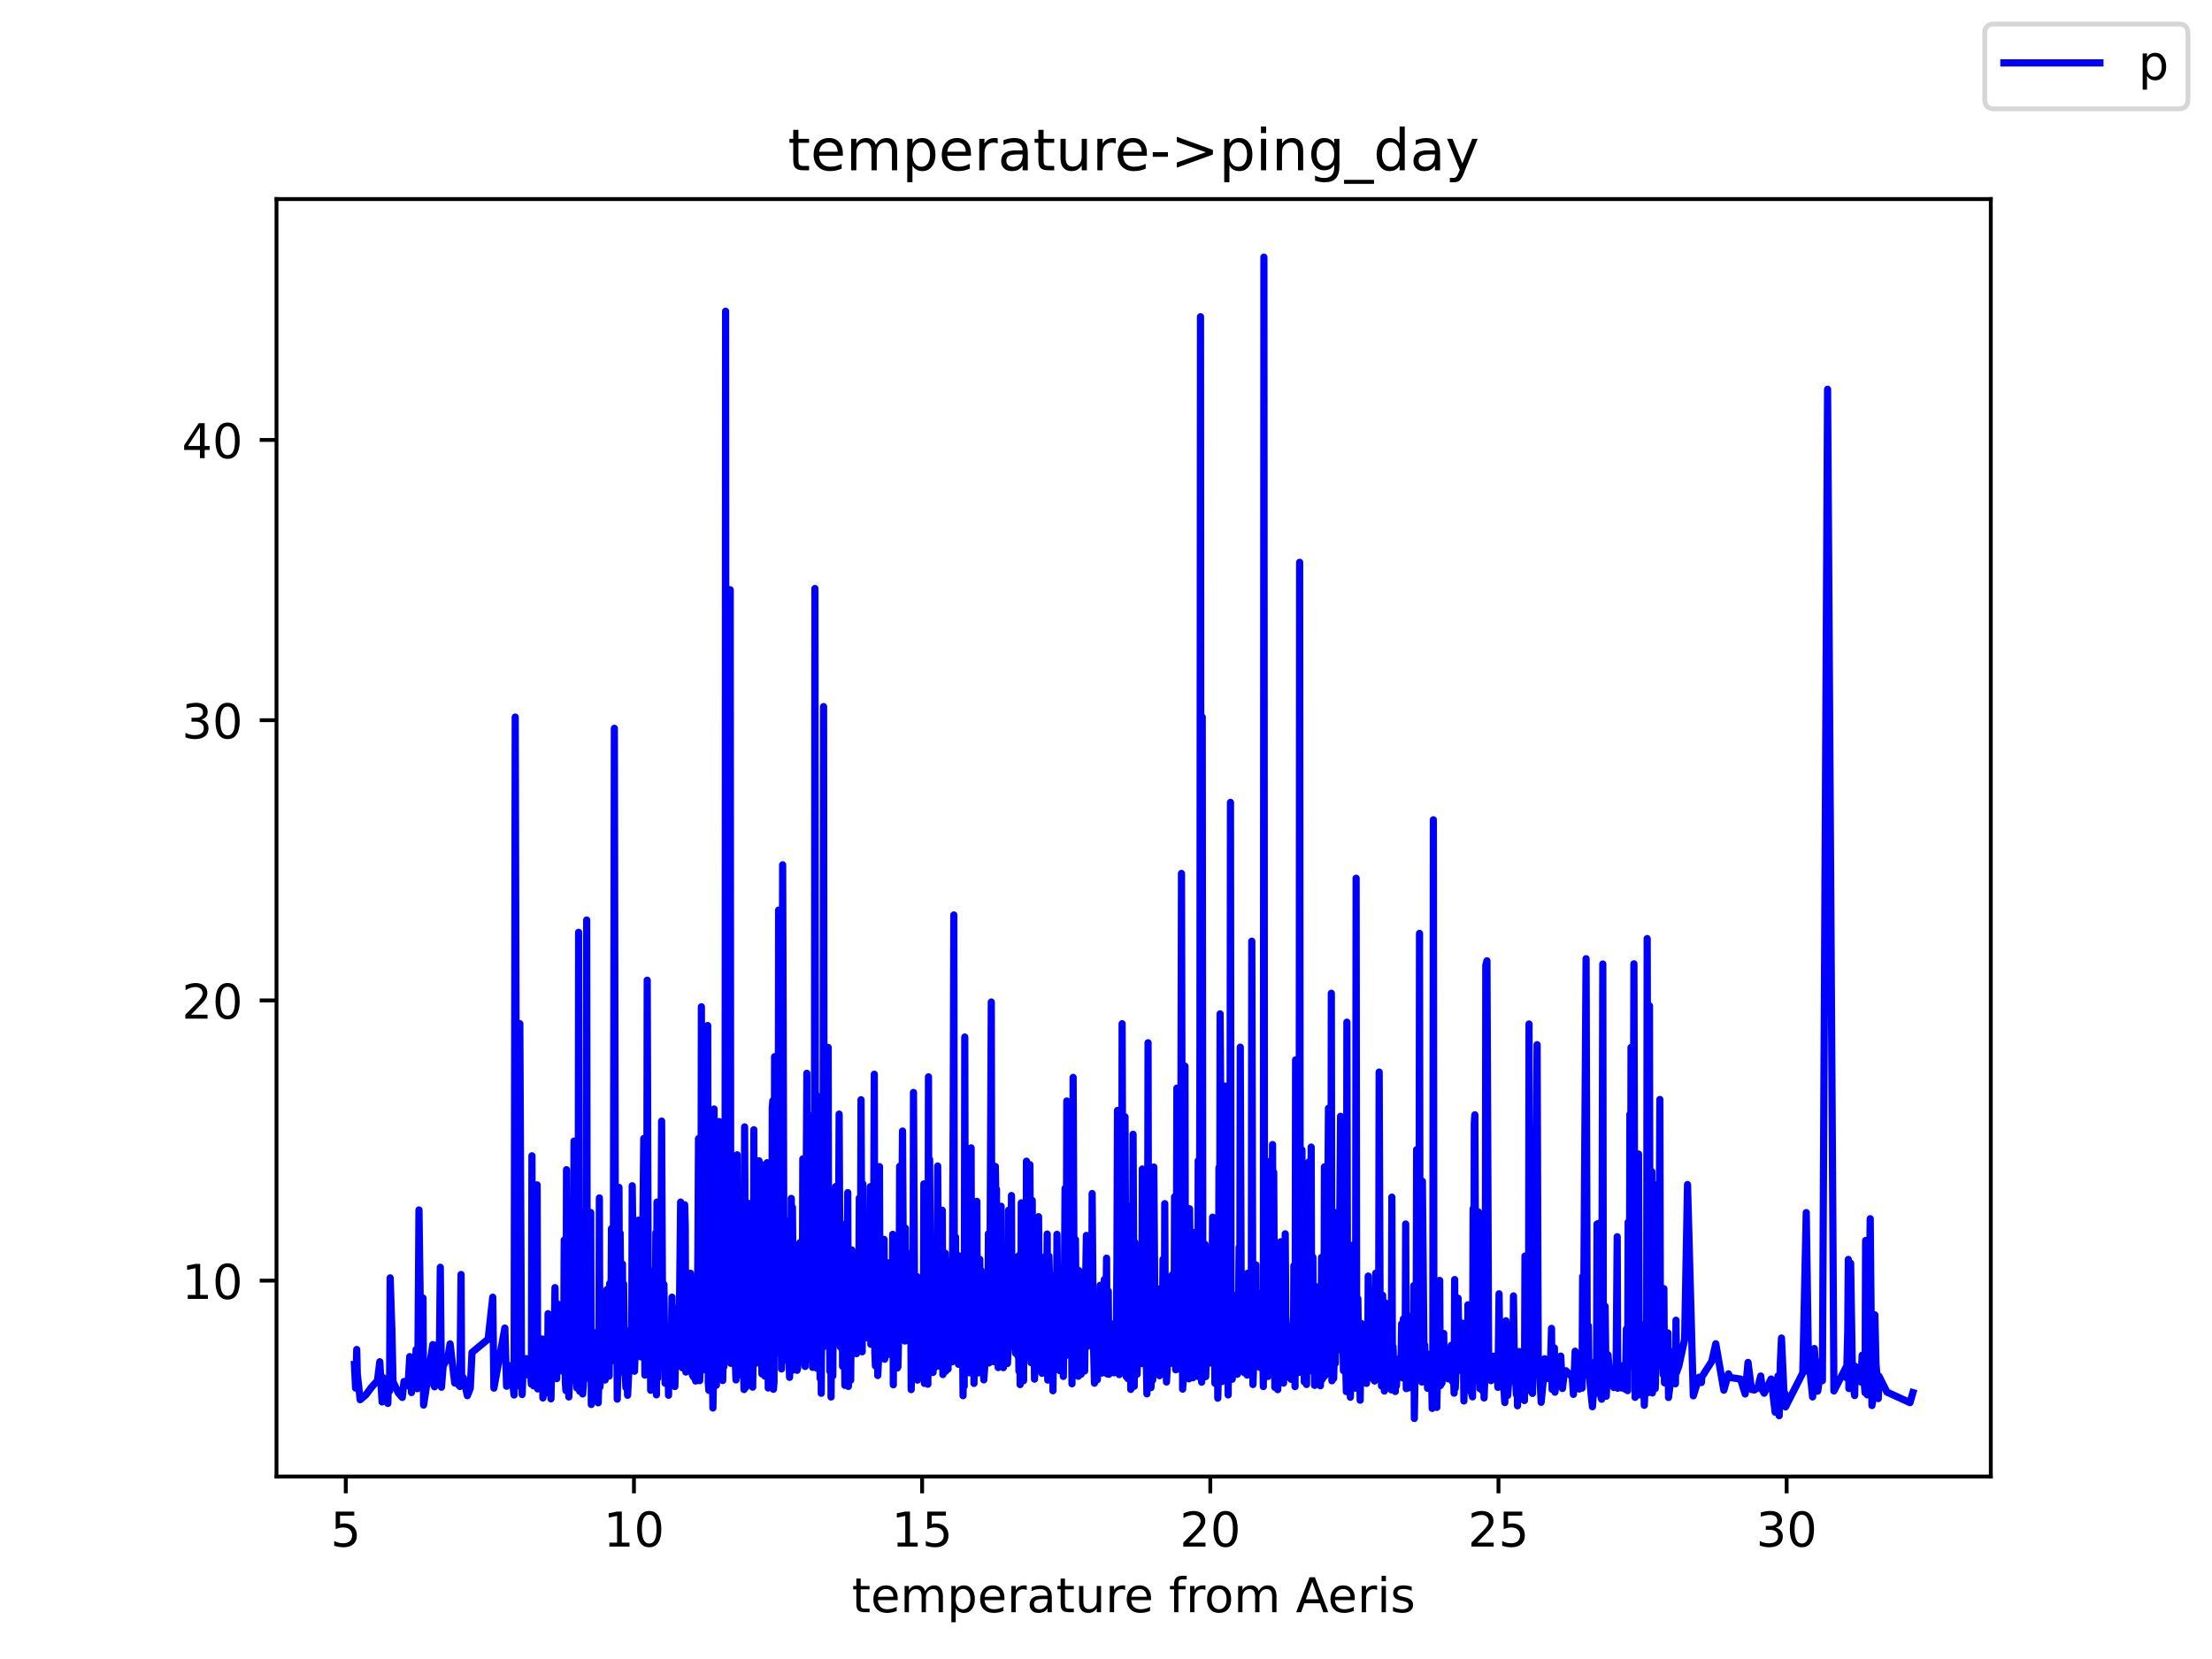 <?xml version="1.0" encoding="utf-8" standalone="no"?>
<!DOCTYPE svg PUBLIC "-//W3C//DTD SVG 1.1//EN"
  "http://www.w3.org/Graphics/SVG/1.1/DTD/svg11.dtd">
<!-- Created with matplotlib (https://matplotlib.org/) -->
<svg height="345.6pt" version="1.1" viewBox="0 0 460.8 345.6" width="460.8pt" xmlns="http://www.w3.org/2000/svg" xmlns:xlink="http://www.w3.org/1999/xlink">
 <defs>
  <style type="text/css">*{stroke-linecap:butt;stroke-linejoin:round;}</style>
 </defs>
 <g id="figure_1">
  <g id="patch_1">
   <path d="M 0 345.6 
L 460.8 345.6 
L 460.8 0 
L 0 0 
z
" style="fill:#ffffff;"/>
  </g>
  <g id="axes_1">
   <g id="patch_2">
    <path d="M 57.6 307.584 
L 414.72 307.584 
L 414.72 41.472 
L 57.6 41.472 
z
" style="fill:#ffffff;"/>
   </g>
   <g id="matplotlib.axis_1">
    <g id="xtick_1">
     <g id="line2d_1">
      <defs>
       <path d="M 0 0 
L 0 3.5 
" id="ma593fc2e10" style="stroke:#000000;stroke-width:0.8;"/>
      </defs>
      <g>
       <use style="stroke:#000000;stroke-width:0.8;" x="72.032" xlink:href="#ma593fc2e10" y="307.584"/>
      </g>
     </g>
     <g id="text_1">
      <!-- 5 -->
      <g transform="translate(68.851 322.182)scale(0.1 -0.1)">
       <defs>
        <path d="M 10.797 72.906 
L 49.516 72.906 
L 49.516 64.594 
L 19.828 64.594 
L 19.828 46.734 
Q 21.969 47.469 24.109 47.828 
Q 26.266 48.188 28.422 48.188 
Q 40.625 48.188 47.75 41.5 
Q 54.891 34.812 54.891 23.391 
Q 54.891 11.625 47.562 5.094 
Q 40.234 -1.422 26.906 -1.422 
Q 22.312 -1.422 17.547 -0.641 
Q 12.797 0.141 7.719 1.703 
L 7.719 11.625 
Q 12.109 9.234 16.797 8.062 
Q 21.484 6.891 26.703 6.891 
Q 35.156 6.891 40.078 11.328 
Q 45.016 15.766 45.016 23.391 
Q 45.016 31 40.078 35.438 
Q 35.156 39.891 26.703 39.891 
Q 22.75 39.891 18.812 39.016 
Q 14.891 38.141 10.797 36.281 
z
" id="DejaVuSans-53"/>
       </defs>
       <use xlink:href="#DejaVuSans-53"/>
      </g>
     </g>
    </g>
    <g id="xtick_2">
     <g id="line2d_2">
      <g>
       <use style="stroke:#000000;stroke-width:0.8;" x="132.064" xlink:href="#ma593fc2e10" y="307.584"/>
      </g>
     </g>
     <g id="text_2">
      <!-- 10 -->
      <g transform="translate(125.702 322.182)scale(0.1 -0.1)">
       <defs>
        <path d="M 12.406 8.297 
L 28.516 8.297 
L 28.516 63.922 
L 10.984 60.406 
L 10.984 69.391 
L 28.422 72.906 
L 38.281 72.906 
L 38.281 8.297 
L 54.391 8.297 
L 54.391 0 
L 12.406 0 
z
" id="DejaVuSans-49"/>
        <path d="M 31.781 66.406 
Q 24.172 66.406 20.328 58.906 
Q 16.5 51.422 16.5 36.375 
Q 16.5 21.391 20.328 13.891 
Q 24.172 6.391 31.781 6.391 
Q 39.453 6.391 43.281 13.891 
Q 47.125 21.391 47.125 36.375 
Q 47.125 51.422 43.281 58.906 
Q 39.453 66.406 31.781 66.406 
z
M 31.781 74.219 
Q 44.047 74.219 50.516 64.516 
Q 56.984 54.828 56.984 36.375 
Q 56.984 17.969 50.516 8.266 
Q 44.047 -1.422 31.781 -1.422 
Q 19.531 -1.422 13.062 8.266 
Q 6.594 17.969 6.594 36.375 
Q 6.594 54.828 13.062 64.516 
Q 19.531 74.219 31.781 74.219 
z
" id="DejaVuSans-48"/>
       </defs>
       <use xlink:href="#DejaVuSans-49"/>
       <use x="63.623" xlink:href="#DejaVuSans-48"/>
      </g>
     </g>
    </g>
    <g id="xtick_3">
     <g id="line2d_3">
      <g>
       <use style="stroke:#000000;stroke-width:0.8;" x="192.096" xlink:href="#ma593fc2e10" y="307.584"/>
      </g>
     </g>
     <g id="text_3">
      <!-- 15 -->
      <g transform="translate(185.734 322.182)scale(0.1 -0.1)">
       <use xlink:href="#DejaVuSans-49"/>
       <use x="63.623" xlink:href="#DejaVuSans-53"/>
      </g>
     </g>
    </g>
    <g id="xtick_4">
     <g id="line2d_4">
      <g>
       <use style="stroke:#000000;stroke-width:0.8;" x="252.129" xlink:href="#ma593fc2e10" y="307.584"/>
      </g>
     </g>
     <g id="text_4">
      <!-- 20 -->
      <g transform="translate(245.766 322.182)scale(0.1 -0.1)">
       <defs>
        <path d="M 19.188 8.297 
L 53.609 8.297 
L 53.609 0 
L 7.328 0 
L 7.328 8.297 
Q 12.938 14.109 22.625 23.891 
Q 32.328 33.688 34.812 36.531 
Q 39.547 41.844 41.422 45.531 
Q 43.312 49.219 43.312 52.781 
Q 43.312 58.594 39.234 62.25 
Q 35.156 65.922 28.609 65.922 
Q 23.969 65.922 18.812 64.312 
Q 13.672 62.703 7.812 59.422 
L 7.812 69.391 
Q 13.766 71.781 18.938 73 
Q 24.125 74.219 28.422 74.219 
Q 39.75 74.219 46.484 68.547 
Q 53.219 62.891 53.219 53.422 
Q 53.219 48.922 51.531 44.891 
Q 49.859 40.875 45.406 35.406 
Q 44.188 33.984 37.641 27.219 
Q 31.109 20.453 19.188 8.297 
z
" id="DejaVuSans-50"/>
       </defs>
       <use xlink:href="#DejaVuSans-50"/>
       <use x="63.623" xlink:href="#DejaVuSans-48"/>
      </g>
     </g>
    </g>
    <g id="xtick_5">
     <g id="line2d_5">
      <g>
       <use style="stroke:#000000;stroke-width:0.8;" x="312.161" xlink:href="#ma593fc2e10" y="307.584"/>
      </g>
     </g>
     <g id="text_5">
      <!-- 25 -->
      <g transform="translate(305.798 322.182)scale(0.1 -0.1)">
       <use xlink:href="#DejaVuSans-50"/>
       <use x="63.623" xlink:href="#DejaVuSans-53"/>
      </g>
     </g>
    </g>
    <g id="xtick_6">
     <g id="line2d_6">
      <g>
       <use style="stroke:#000000;stroke-width:0.8;" x="372.193" xlink:href="#ma593fc2e10" y="307.584"/>
      </g>
     </g>
     <g id="text_6">
      <!-- 30 -->
      <g transform="translate(365.831 322.182)scale(0.1 -0.1)">
       <defs>
        <path d="M 40.578 39.312 
Q 47.656 37.797 51.625 33 
Q 55.609 28.219 55.609 21.188 
Q 55.609 10.406 48.188 4.484 
Q 40.766 -1.422 27.094 -1.422 
Q 22.516 -1.422 17.656 -0.516 
Q 12.797 0.391 7.625 2.203 
L 7.625 11.719 
Q 11.719 9.328 16.594 8.109 
Q 21.484 6.891 26.812 6.891 
Q 36.078 6.891 40.938 10.547 
Q 45.797 14.203 45.797 21.188 
Q 45.797 27.641 41.281 31.266 
Q 36.766 34.906 28.719 34.906 
L 20.219 34.906 
L 20.219 43.016 
L 29.109 43.016 
Q 36.375 43.016 40.234 45.922 
Q 44.094 48.828 44.094 54.297 
Q 44.094 59.906 40.109 62.906 
Q 36.141 65.922 28.719 65.922 
Q 24.656 65.922 20.016 65.031 
Q 15.375 64.156 9.812 62.312 
L 9.812 71.094 
Q 15.438 72.656 20.344 73.438 
Q 25.25 74.219 29.594 74.219 
Q 40.828 74.219 47.359 69.109 
Q 53.906 64.016 53.906 55.328 
Q 53.906 49.266 50.438 45.094 
Q 46.969 40.922 40.578 39.312 
z
" id="DejaVuSans-51"/>
       </defs>
       <use xlink:href="#DejaVuSans-51"/>
       <use x="63.623" xlink:href="#DejaVuSans-48"/>
      </g>
     </g>
    </g>
    <g id="text_7">
     <!-- temperature from Aeris -->
     <g transform="translate(177.465 335.861)scale(0.1 -0.1)">
      <defs>
       <path d="M 18.312 70.219 
L 18.312 54.688 
L 36.812 54.688 
L 36.812 47.703 
L 18.312 47.703 
L 18.312 18.016 
Q 18.312 11.328 20.141 9.422 
Q 21.969 7.516 27.594 7.516 
L 36.812 7.516 
L 36.812 0 
L 27.594 0 
Q 17.188 0 13.234 3.875 
Q 9.281 7.766 9.281 18.016 
L 9.281 47.703 
L 2.688 47.703 
L 2.688 54.688 
L 9.281 54.688 
L 9.281 70.219 
z
" id="DejaVuSans-116"/>
       <path d="M 56.203 29.594 
L 56.203 25.203 
L 14.891 25.203 
Q 15.484 15.922 20.484 11.062 
Q 25.484 6.203 34.422 6.203 
Q 39.594 6.203 44.453 7.469 
Q 49.312 8.734 54.109 11.281 
L 54.109 2.781 
Q 49.266 0.734 44.188 -0.344 
Q 39.109 -1.422 33.891 -1.422 
Q 20.797 -1.422 13.156 6.188 
Q 5.516 13.812 5.516 26.812 
Q 5.516 40.234 12.766 48.109 
Q 20.016 56 32.328 56 
Q 43.359 56 49.781 48.891 
Q 56.203 41.797 56.203 29.594 
z
M 47.219 32.234 
Q 47.125 39.594 43.094 43.984 
Q 39.062 48.391 32.422 48.391 
Q 24.906 48.391 20.391 44.141 
Q 15.875 39.891 15.188 32.172 
z
" id="DejaVuSans-101"/>
       <path d="M 52 44.188 
Q 55.375 50.25 60.062 53.125 
Q 64.75 56 71.094 56 
Q 79.641 56 84.281 50.016 
Q 88.922 44.047 88.922 33.016 
L 88.922 0 
L 79.891 0 
L 79.891 32.719 
Q 79.891 40.578 77.094 44.375 
Q 74.312 48.188 68.609 48.188 
Q 61.625 48.188 57.562 43.547 
Q 53.516 38.922 53.516 30.906 
L 53.516 0 
L 44.484 0 
L 44.484 32.719 
Q 44.484 40.625 41.703 44.406 
Q 38.922 48.188 33.109 48.188 
Q 26.219 48.188 22.156 43.531 
Q 18.109 38.875 18.109 30.906 
L 18.109 0 
L 9.078 0 
L 9.078 54.688 
L 18.109 54.688 
L 18.109 46.188 
Q 21.188 51.219 25.484 53.609 
Q 29.781 56 35.688 56 
Q 41.656 56 45.828 52.969 
Q 50 49.953 52 44.188 
z
" id="DejaVuSans-109"/>
       <path d="M 18.109 8.203 
L 18.109 -20.797 
L 9.078 -20.797 
L 9.078 54.688 
L 18.109 54.688 
L 18.109 46.391 
Q 20.953 51.266 25.266 53.625 
Q 29.594 56 35.594 56 
Q 45.562 56 51.781 48.094 
Q 58.016 40.188 58.016 27.297 
Q 58.016 14.406 51.781 6.484 
Q 45.562 -1.422 35.594 -1.422 
Q 29.594 -1.422 25.266 0.953 
Q 20.953 3.328 18.109 8.203 
z
M 48.688 27.297 
Q 48.688 37.203 44.609 42.844 
Q 40.531 48.484 33.406 48.484 
Q 26.266 48.484 22.188 42.844 
Q 18.109 37.203 18.109 27.297 
Q 18.109 17.391 22.188 11.75 
Q 26.266 6.109 33.406 6.109 
Q 40.531 6.109 44.609 11.75 
Q 48.688 17.391 48.688 27.297 
z
" id="DejaVuSans-112"/>
       <path d="M 41.109 46.297 
Q 39.594 47.172 37.812 47.578 
Q 36.031 48 33.891 48 
Q 26.266 48 22.188 43.047 
Q 18.109 38.094 18.109 28.812 
L 18.109 0 
L 9.078 0 
L 9.078 54.688 
L 18.109 54.688 
L 18.109 46.188 
Q 20.953 51.172 25.484 53.578 
Q 30.031 56 36.531 56 
Q 37.453 56 38.578 55.875 
Q 39.703 55.766 41.062 55.516 
z
" id="DejaVuSans-114"/>
       <path d="M 34.281 27.484 
Q 23.391 27.484 19.188 25 
Q 14.984 22.516 14.984 16.5 
Q 14.984 11.719 18.141 8.906 
Q 21.297 6.109 26.703 6.109 
Q 34.188 6.109 38.703 11.406 
Q 43.219 16.703 43.219 25.484 
L 43.219 27.484 
z
M 52.203 31.203 
L 52.203 0 
L 43.219 0 
L 43.219 8.297 
Q 40.141 3.328 35.547 0.953 
Q 30.953 -1.422 24.312 -1.422 
Q 15.922 -1.422 10.953 3.297 
Q 6 8.016 6 15.922 
Q 6 25.141 12.172 29.828 
Q 18.359 34.516 30.609 34.516 
L 43.219 34.516 
L 43.219 35.406 
Q 43.219 41.609 39.141 45 
Q 35.062 48.391 27.688 48.391 
Q 23 48.391 18.547 47.266 
Q 14.109 46.141 10.016 43.891 
L 10.016 52.203 
Q 14.938 54.109 19.578 55.047 
Q 24.219 56 28.609 56 
Q 40.484 56 46.344 49.844 
Q 52.203 43.703 52.203 31.203 
z
" id="DejaVuSans-97"/>
       <path d="M 8.5 21.578 
L 8.5 54.688 
L 17.484 54.688 
L 17.484 21.922 
Q 17.484 14.156 20.5 10.266 
Q 23.531 6.391 29.594 6.391 
Q 36.859 6.391 41.078 11.031 
Q 45.312 15.672 45.312 23.688 
L 45.312 54.688 
L 54.297 54.688 
L 54.297 0 
L 45.312 0 
L 45.312 8.406 
Q 42.047 3.422 37.719 1 
Q 33.406 -1.422 27.688 -1.422 
Q 18.266 -1.422 13.375 4.438 
Q 8.5 10.297 8.5 21.578 
z
M 31.109 56 
z
" id="DejaVuSans-117"/>
       <path id="DejaVuSans-32"/>
       <path d="M 37.109 75.984 
L 37.109 68.5 
L 28.516 68.5 
Q 23.688 68.5 21.797 66.547 
Q 19.922 64.594 19.922 59.516 
L 19.922 54.688 
L 34.719 54.688 
L 34.719 47.703 
L 19.922 47.703 
L 19.922 0 
L 10.891 0 
L 10.891 47.703 
L 2.297 47.703 
L 2.297 54.688 
L 10.891 54.688 
L 10.891 58.5 
Q 10.891 67.625 15.141 71.797 
Q 19.391 75.984 28.609 75.984 
z
" id="DejaVuSans-102"/>
       <path d="M 30.609 48.391 
Q 23.391 48.391 19.188 42.75 
Q 14.984 37.109 14.984 27.297 
Q 14.984 17.484 19.156 11.844 
Q 23.344 6.203 30.609 6.203 
Q 37.797 6.203 41.984 11.859 
Q 46.188 17.531 46.188 27.297 
Q 46.188 37.016 41.984 42.703 
Q 37.797 48.391 30.609 48.391 
z
M 30.609 56 
Q 42.328 56 49.016 48.375 
Q 55.719 40.766 55.719 27.297 
Q 55.719 13.875 49.016 6.219 
Q 42.328 -1.422 30.609 -1.422 
Q 18.844 -1.422 12.172 6.219 
Q 5.516 13.875 5.516 27.297 
Q 5.516 40.766 12.172 48.375 
Q 18.844 56 30.609 56 
z
" id="DejaVuSans-111"/>
       <path d="M 34.188 63.188 
L 20.797 26.906 
L 47.609 26.906 
z
M 28.609 72.906 
L 39.797 72.906 
L 67.578 0 
L 57.328 0 
L 50.688 18.703 
L 17.828 18.703 
L 11.188 0 
L 0.781 0 
z
" id="DejaVuSans-65"/>
       <path d="M 9.422 54.688 
L 18.406 54.688 
L 18.406 0 
L 9.422 0 
z
M 9.422 75.984 
L 18.406 75.984 
L 18.406 64.594 
L 9.422 64.594 
z
" id="DejaVuSans-105"/>
       <path d="M 44.281 53.078 
L 44.281 44.578 
Q 40.484 46.531 36.375 47.5 
Q 32.281 48.484 27.875 48.484 
Q 21.188 48.484 17.844 46.438 
Q 14.5 44.391 14.5 40.281 
Q 14.5 37.156 16.891 35.375 
Q 19.281 33.594 26.516 31.984 
L 29.594 31.297 
Q 39.156 29.25 43.188 25.516 
Q 47.219 21.781 47.219 15.094 
Q 47.219 7.469 41.188 3.016 
Q 35.156 -1.422 24.609 -1.422 
Q 20.219 -1.422 15.453 -0.562 
Q 10.688 0.297 5.422 2 
L 5.422 11.281 
Q 10.406 8.688 15.234 7.391 
Q 20.062 6.109 24.812 6.109 
Q 31.156 6.109 34.562 8.281 
Q 37.984 10.453 37.984 14.406 
Q 37.984 18.062 35.516 20.016 
Q 33.062 21.969 24.703 23.781 
L 21.578 24.516 
Q 13.234 26.266 9.516 29.906 
Q 5.812 33.547 5.812 39.891 
Q 5.812 47.609 11.281 51.797 
Q 16.75 56 26.812 56 
Q 31.781 56 36.172 55.266 
Q 40.578 54.547 44.281 53.078 
z
" id="DejaVuSans-115"/>
      </defs>
      <use xlink:href="#DejaVuSans-116"/>
      <use x="39.209" xlink:href="#DejaVuSans-101"/>
      <use x="100.732" xlink:href="#DejaVuSans-109"/>
      <use x="198.145" xlink:href="#DejaVuSans-112"/>
      <use x="261.621" xlink:href="#DejaVuSans-101"/>
      <use x="323.145" xlink:href="#DejaVuSans-114"/>
      <use x="364.258" xlink:href="#DejaVuSans-97"/>
      <use x="425.537" xlink:href="#DejaVuSans-116"/>
      <use x="464.746" xlink:href="#DejaVuSans-117"/>
      <use x="528.125" xlink:href="#DejaVuSans-114"/>
      <use x="566.988" xlink:href="#DejaVuSans-101"/>
      <use x="628.512" xlink:href="#DejaVuSans-32"/>
      <use x="660.299" xlink:href="#DejaVuSans-102"/>
      <use x="695.504" xlink:href="#DejaVuSans-114"/>
      <use x="734.367" xlink:href="#DejaVuSans-111"/>
      <use x="795.549" xlink:href="#DejaVuSans-109"/>
      <use x="892.961" xlink:href="#DejaVuSans-32"/>
      <use x="924.748" xlink:href="#DejaVuSans-65"/>
      <use x="991.406" xlink:href="#DejaVuSans-101"/>
      <use x="1052.93" xlink:href="#DejaVuSans-114"/>
      <use x="1094.043" xlink:href="#DejaVuSans-105"/>
      <use x="1121.826" xlink:href="#DejaVuSans-115"/>
     </g>
    </g>
   </g>
   <g id="matplotlib.axis_2">
    <g id="ytick_1">
     <g id="line2d_7">
      <defs>
       <path d="M 0 0 
L -3.5 0 
" id="m1ce8d50ac7" style="stroke:#000000;stroke-width:0.8;"/>
      </defs>
      <g>
       <use style="stroke:#000000;stroke-width:0.8;" x="57.6" xlink:href="#m1ce8d50ac7" y="266.783"/>
      </g>
     </g>
     <g id="text_8">
      <!-- 10 -->
      <g transform="translate(37.875 270.583)scale(0.1 -0.1)">
       <use xlink:href="#DejaVuSans-49"/>
       <use x="63.623" xlink:href="#DejaVuSans-48"/>
      </g>
     </g>
    </g>
    <g id="ytick_2">
     <g id="line2d_8">
      <g>
       <use style="stroke:#000000;stroke-width:0.8;" x="57.6" xlink:href="#m1ce8d50ac7" y="208.405"/>
      </g>
     </g>
     <g id="text_9">
      <!-- 20 -->
      <g transform="translate(37.875 212.204)scale(0.1 -0.1)">
       <use xlink:href="#DejaVuSans-50"/>
       <use x="63.623" xlink:href="#DejaVuSans-48"/>
      </g>
     </g>
    </g>
    <g id="ytick_3">
     <g id="line2d_9">
      <g>
       <use style="stroke:#000000;stroke-width:0.8;" x="57.6" xlink:href="#m1ce8d50ac7" y="150.027"/>
      </g>
     </g>
     <g id="text_10">
      <!-- 30 -->
      <g transform="translate(37.875 153.826)scale(0.1 -0.1)">
       <use xlink:href="#DejaVuSans-51"/>
       <use x="63.623" xlink:href="#DejaVuSans-48"/>
      </g>
     </g>
    </g>
    <g id="ytick_4">
     <g id="line2d_10">
      <g>
       <use style="stroke:#000000;stroke-width:0.8;" x="57.6" xlink:href="#m1ce8d50ac7" y="91.648"/>
      </g>
     </g>
     <g id="text_11">
      <!-- 40 -->
      <g transform="translate(37.875 95.447)scale(0.1 -0.1)">
       <defs>
        <path d="M 37.797 64.312 
L 12.891 25.391 
L 37.797 25.391 
z
M 35.203 72.906 
L 47.609 72.906 
L 47.609 25.391 
L 58.016 25.391 
L 58.016 17.188 
L 47.609 17.188 
L 47.609 0 
L 37.797 0 
L 37.797 17.188 
L 4.891 17.188 
L 4.891 26.703 
z
" id="DejaVuSans-52"/>
       </defs>
       <use xlink:href="#DejaVuSans-52"/>
       <use x="63.623" xlink:href="#DejaVuSans-48"/>
      </g>
     </g>
    </g>
   </g>
   <g id="line2d_11">
    <path clip-path="url(#p10f7e4ecb6)" d="M 73.833 284.238 
L 74.073 289.16 
L 74.193 286.474 
L 74.313 281.124 
L 74.433 286.247 
L 75.033 291.582 
L 76.234 290.555 
L 77.435 288.926 
L 78.635 287.63 
L 79.116 283.678 
L 79.596 292.05 
L 79.836 287 
L 80.796 292.365 
L 80.917 287.455 
L 81.157 289.77 
L 81.277 266.208 
L 81.637 277.075 
L 81.877 287.829 
L 82.958 290.135 
L 83.798 291.115 
L 84.158 287.788 
L 84.879 288.039 
L 84.999 288.699 
L 85.359 282.604 
L 85.599 284.846 
L 85.719 290.088 
L 86.199 284.889 
L 86.44 284.781 
L 86.56 284.247 
L 86.68 281.115 
L 86.8 289.072 
L 86.92 289.294 
L 87.04 285.896 
L 87.28 252.06 
L 87.76 287.122 
L 88.12 270.397 
L 88.24 292.703 
L 90.162 280.099 
L 90.282 288.252 
L 90.522 288.897 
L 91.002 280.187 
L 91.482 287.338 
L 91.722 263.999 
L 91.962 288.979 
L 92.323 284.525 
L 93.283 282.82 
L 93.763 279.959 
L 94.724 288.103 
L 95.084 287.998 
L 95.805 288.821 
L 96.045 265.499 
L 96.165 287.157 
L 96.525 287 
L 97.365 290.748 
L 97.966 289.206 
L 98.326 281.746 
L 101.688 278.961 
L 102.648 270.234 
L 102.888 289.171 
L 105.17 276.661 
L 105.53 288.78 
L 105.89 287.438 
L 106.37 284.495 
L 107.091 290.608 
L 107.331 149.379 
L 107.691 288.716 
L 107.931 285.529 
L 108.171 284.075 
L 108.291 213.25 
L 108.651 287.475 
L 108.772 290.502 
L 109.012 283.526 
L 109.612 283.03 
L 109.852 286.387 
L 110.212 284.484 
L 110.572 286.642 
L 110.693 288.342 
L 110.813 240.773 
L 110.933 281.809 
L 111.053 251.632 
L 111.173 288.713 
L 111.293 261.15 
L 111.413 284.11 
L 111.653 281.518 
L 111.773 284.904 
L 111.893 246.834 
L 112.013 289.335 
L 112.253 287.071 
L 112.373 288.672 
L 112.614 284.873 
L 112.854 289.084 
L 112.974 278.939 
L 113.094 291.226 
L 113.574 288.847 
L 113.694 286.953 
L 113.814 288.226 
L 113.934 285.003 
L 114.054 290.12 
L 114.174 273.663 
L 114.294 286.308 
L 114.415 286.636 
L 114.535 289.79 
L 114.655 283.602 
L 114.775 291.407 
L 115.135 274.666 
L 115.255 283.544 
L 115.375 284.11 
L 115.615 268.237 
L 115.735 281.016 
L 115.975 287.198 
L 116.095 271.582 
L 116.216 284.402 
L 116.576 281.17 
L 116.696 278.87 
L 117.056 284.454 
L 117.176 283.188 
L 117.296 285.724 
L 117.416 283.85 
L 117.536 258.318 
L 117.776 288.173 
L 117.896 289.685 
L 118.016 243.666 
L 118.137 270.841 
L 118.377 278.512 
L 118.497 291.01 
L 118.737 284.828 
L 118.977 285.03 
L 119.217 282.186 
L 119.337 282.341 
L 119.457 285.31 
L 119.577 237.721 
L 119.697 282.073 
L 119.817 260.724 
L 119.938 287.75 
L 120.058 286.054 
L 120.178 289.148 
L 120.418 285.067 
L 120.538 194.219 
L 120.658 285.003 
L 120.778 289.837 
L 121.258 285.488 
L 121.378 290.392 
L 121.618 287 
L 121.859 252.504 
L 121.979 283.865 
L 122.099 278.663 
L 122.219 191.652 
L 122.339 287.07 
L 122.579 280.127 
L 122.699 271.179 
L 122.939 275.692 
L 123.059 252.592 
L 123.179 292.575 
L 123.419 277.408 
L 123.539 278.036 
L 123.78 287.671 
L 123.9 286.531 
L 124.02 286.941 
L 124.14 279.06 
L 124.38 286.714 
L 124.5 287.584 
L 124.62 292.236 
L 124.74 287.864 
L 124.86 249.544 
L 124.98 288.92 
L 125.34 284.906 
L 125.581 285.482 
L 125.701 284.384 
L 126.061 287.478 
L 126.301 281.366 
L 126.421 268.651 
L 126.541 285.861 
L 126.661 281.343 
L 126.901 286.667 
L 127.021 267.352 
L 127.141 281.82 
L 127.261 275.245 
L 127.382 255.942 
L 127.742 283.487 
L 127.982 151.725 
L 128.222 282.294 
L 128.462 267.097 
L 128.582 291.466 
L 128.822 280.105 
L 128.942 247.354 
L 129.062 275.035 
L 129.182 256.884 
L 129.423 280.088 
L 129.543 277.846 
L 129.663 263.31 
L 129.783 285.896 
L 129.903 267.443 
L 130.143 284.379 
L 130.383 289.04 
L 130.503 283.806 
L 130.743 290.666 
L 131.104 283.369 
L 131.224 277.157 
L 131.464 284.618 
L 131.584 284.236 
L 131.704 247.018 
L 132.184 285.653 
L 132.304 281.632 
L 132.424 267.385 
L 132.784 278.71 
L 132.904 271.825 
L 133.025 254.179 
L 133.145 279.484 
L 133.265 269.27 
L 133.385 270.854 
L 133.505 282.665 
L 133.625 280.197 
L 133.745 272.431 
L 134.105 237.167 
L 134.345 286.46 
L 134.465 278.471 
L 134.585 281.337 
L 134.705 280.654 
L 134.826 204.193 
L 135.066 276.716 
L 135.306 264.603 
L 135.426 268.679 
L 135.546 289.621 
L 135.666 267.507 
L 135.786 283.611 
L 135.906 278.328 
L 136.026 282.951 
L 136.146 276.211 
L 136.266 282.756 
L 136.506 277.151 
L 136.626 256.808 
L 136.747 290.567 
L 136.867 250.414 
L 136.987 287.134 
L 137.227 267.575 
L 137.587 284.098 
L 137.827 233.547 
L 138.067 284.215 
L 138.307 267.566 
L 138.548 288.138 
L 138.788 278.666 
L 138.908 285.321 
L 139.028 281.454 
L 139.148 283.491 
L 139.268 290.66 
L 139.388 278.611 
L 139.748 287 
L 139.988 270.224 
L 140.108 283.326 
L 140.228 284.25 
L 140.348 280.527 
L 140.469 282.306 
L 140.589 288.842 
L 140.949 272.57 
L 141.189 284.603 
L 141.309 281.604 
L 141.429 282.953 
L 141.789 250.414 
L 141.909 283.036 
L 142.029 260.006 
L 142.149 284.943 
L 142.27 281.611 
L 142.39 282.664 
L 142.63 250.972 
L 142.75 255.394 
L 142.87 285.823 
L 142.99 284.994 
L 143.11 281.315 
L 143.35 267.601 
L 143.47 283.37 
L 143.59 283.045 
L 143.83 265.239 
L 143.95 279.224 
L 144.07 279.263 
L 144.191 286.247 
L 144.311 286.626 
L 144.431 277.157 
L 144.551 286.965 
L 144.671 286.173 
L 144.911 287.694 
L 145.031 276.322 
L 145.151 287.595 
L 145.391 260.057 
L 145.511 237.2 
L 145.751 287.62 
L 145.992 280.96 
L 146.112 209.73 
L 146.352 284.356 
L 146.472 258.026 
L 146.712 285.346 
L 146.832 244.171 
L 146.952 276.122 
L 147.072 277.576 
L 147.312 258.017 
L 147.432 213.639 
L 147.552 288.021 
L 147.672 289.644 
L 147.792 278.823 
L 148.033 289.072 
L 148.273 274.667 
L 148.513 293.31 
L 148.633 286.723 
L 148.753 231.023 
L 148.993 287.109 
L 149.113 280.041 
L 149.233 288.564 
L 149.473 273.485 
L 149.593 285.362 
L 149.714 282.07 
L 149.834 233.645 
L 150.074 287.085 
L 150.194 287.379 
L 150.314 276.048 
L 150.554 287.592 
L 150.674 277.157 
L 150.794 284.723 
L 151.034 281.02 
L 151.154 64.832 
L 151.274 277.34 
L 151.635 232.798 
L 151.755 274.939 
L 151.995 280.565 
L 152.115 122.857 
L 152.235 284.005 
L 152.355 281.715 
L 152.475 266.453 
L 152.595 282.581 
L 152.715 272.767 
L 152.835 272.627 
L 152.955 270.221 
L 153.075 280.804 
L 153.315 287.461 
L 153.436 282.039 
L 153.556 240.566 
L 153.676 266.762 
L 153.796 260.959 
L 153.916 276.378 
L 154.036 275.38 
L 154.276 286.393 
L 154.396 284.501 
L 154.516 275.744 
L 154.636 275.55 
L 154.876 285.205 
L 154.996 289.466 
L 155.116 234.753 
L 155.357 289.031 
L 155.597 279.224 
L 155.717 250.607 
L 155.837 284.748 
L 155.957 268.003 
L 156.197 270.409 
L 156.317 277.858 
L 156.437 271.748 
L 156.557 281.506 
L 156.677 277.976 
L 156.797 288.97 
L 156.917 279.67 
L 157.037 235.35 
L 157.158 283.156 
L 157.278 275.069 
L 157.398 284.031 
L 157.518 262.834 
L 157.638 281.556 
L 157.758 253.376 
L 157.878 251.836 
L 157.998 261.274 
L 158.118 241.809 
L 158.238 266.044 
L 158.358 262.281 
L 158.478 242.495 
L 158.718 286.204 
L 158.838 254.05 
L 158.958 268.919 
L 159.079 265.36 
L 159.199 268.19 
L 159.319 286.658 
L 159.559 282.893 
L 159.679 269.977 
L 159.799 242.212 
L 160.039 289.148 
L 160.159 271.535 
L 160.279 272.403 
L 160.399 262.126 
L 160.519 262.849 
L 160.759 279.924 
L 160.88 230.719 
L 161 229.302 
L 161.12 289.408 
L 161.24 287.967 
L 161.36 220.124 
L 161.6 281.97 
L 161.72 238.223 
L 161.84 271.718 
L 161.96 222.814 
L 162.08 275.806 
L 162.2 189.595 
L 162.44 281.249 
L 162.56 280.416 
L 162.68 250.597 
L 162.801 285.176 
L 163.041 180.157 
L 163.281 256.311 
L 163.401 278.971 
L 163.521 269.277 
L 163.761 282.485 
L 163.881 255.746 
L 164.001 283.453 
L 164.121 254.395 
L 164.361 282.945 
L 164.481 286.93 
L 164.602 282.265 
L 164.722 285.692 
L 164.842 249.652 
L 164.962 285.532 
L 165.082 251.512 
L 165.322 280.648 
L 165.442 279.228 
L 165.562 282.647 
L 165.682 267.128 
L 165.802 284.358 
L 165.922 280.148 
L 166.042 285.464 
L 166.162 284.973 
L 166.282 282.581 
L 166.402 283.878 
L 166.643 258.858 
L 166.763 277.901 
L 166.883 275.606 
L 167.003 281.96 
L 167.123 280.099 
L 167.243 241.421 
L 167.483 283.744 
L 167.603 261.354 
L 167.723 284.661 
L 168.083 223.59 
L 168.203 277.782 
L 168.324 280.82 
L 168.444 232.248 
L 168.564 274.511 
L 168.684 244.073 
L 168.924 283.37 
L 169.044 281.827 
L 169.164 243.982 
L 169.284 284.849 
L 169.404 272.053 
L 169.524 238.578 
L 169.644 278.961 
L 169.764 122.597 
L 169.884 275.184 
L 170.004 228.029 
L 170.124 285.002 
L 170.365 239.711 
L 170.485 242.774 
L 170.605 254.532 
L 170.845 287.157 
L 170.965 254.228 
L 171.085 290.251 
L 171.205 260.6 
L 171.325 263.901 
L 171.445 280.677 
L 171.565 147.195 
L 171.685 265.948 
L 171.805 272.957 
L 171.925 250.043 
L 172.046 271.95 
L 172.166 259.116 
L 172.286 229.581 
L 172.406 276.678 
L 172.526 218.197 
L 172.646 280.539 
L 172.766 269.155 
L 172.886 285.672 
L 173.006 263.927 
L 173.126 291.022 
L 173.366 253.856 
L 173.486 286.63 
L 173.726 253.815 
L 173.967 279.413 
L 174.087 247.182 
L 174.207 263.557 
L 174.327 263.403 
L 174.447 263.021 
L 174.567 255.35 
L 174.687 256.17 
L 174.807 232.084 
L 175.047 280.588 
L 175.167 280.463 
L 175.287 254.949 
L 175.407 262.343 
L 175.527 284.635 
L 175.888 276.593 
L 176.008 288.599 
L 176.128 280.754 
L 176.248 288.147 
L 176.608 248.441 
L 176.728 288.818 
L 176.848 283.213 
L 176.968 269.622 
L 177.088 274.345 
L 177.208 287.535 
L 177.448 260.387 
L 177.568 279.295 
L 177.809 262.864 
L 178.049 278.523 
L 178.169 278.157 
L 178.409 281.998 
L 178.649 264.836 
L 178.889 271.72 
L 179.009 249.573 
L 179.129 275.084 
L 179.249 265.853 
L 179.369 229.097 
L 179.61 281.607 
L 179.73 246.609 
L 179.85 273.601 
L 179.97 260.451 
L 180.09 263.702 
L 180.21 271.488 
L 180.33 271.202 
L 180.45 275.869 
L 180.57 269.264 
L 180.69 278.7 
L 180.93 263.374 
L 181.05 274.15 
L 181.17 267.672 
L 181.291 247.213 
L 181.411 280.044 
L 181.531 266.467 
L 181.651 276.564 
L 181.771 276.717 
L 181.891 279.723 
L 182.131 223.783 
L 182.251 281.791 
L 182.371 284.554 
L 182.611 278.488 
L 182.731 254.124 
L 182.851 286.542 
L 183.091 281.626 
L 183.212 243.029 
L 183.332 276.857 
L 183.572 279.83 
L 183.692 258.256 
L 183.812 282.496 
L 183.932 278.552 
L 184.052 282.195 
L 184.172 258.194 
L 184.292 283.151 
L 184.412 279.946 
L 184.532 281.756 
L 184.652 278.718 
L 184.772 282.269 
L 185.013 263.079 
L 185.253 276.922 
L 185.373 281.556 
L 185.493 279.578 
L 185.613 268.261 
L 185.853 282.054 
L 185.973 257.129 
L 186.093 288.481 
L 186.213 265.195 
L 186.693 282.315 
L 186.813 280.209 
L 186.934 284.972 
L 187.054 284.74 
L 187.294 273.951 
L 187.414 242.959 
L 187.654 275.19 
L 188.014 235.618 
L 188.254 277.296 
L 188.374 264.379 
L 188.494 279.357 
L 188.614 255.849 
L 188.735 278.421 
L 188.975 263.301 
L 189.095 279.191 
L 189.215 261.126 
L 189.335 271.125 
L 189.455 271.549 
L 189.575 279.523 
L 189.695 262.471 
L 189.815 289.481 
L 190.055 280.868 
L 190.175 284.361 
L 190.295 227.579 
L 190.535 274.669 
L 190.656 268.395 
L 190.776 286.625 
L 190.896 282.682 
L 191.016 265.934 
L 191.136 287.5 
L 191.376 281.717 
L 191.496 281.982 
L 191.616 273.088 
L 191.736 282.747 
L 191.856 275.385 
L 192.096 286.836 
L 192.216 286.644 
L 192.336 283.134 
L 192.457 246.628 
L 192.577 288.182 
L 192.697 270.291 
L 192.817 272.658 
L 192.937 283.59 
L 193.057 277.29 
L 193.177 277.118 
L 193.297 288.36 
L 193.417 224.319 
L 193.537 281.039 
L 193.657 241.523 
L 193.897 281.233 
L 194.017 285.914 
L 194.137 268.752 
L 194.257 273.532 
L 194.378 285.907 
L 194.498 273.566 
L 194.618 284.98 
L 194.738 273.422 
L 194.858 280.764 
L 194.978 274.771 
L 195.098 283.731 
L 195.338 242.902 
L 195.578 284.569 
L 195.818 283.481 
L 195.938 266.473 
L 196.058 284.035 
L 196.179 279.819 
L 196.299 252.132 
L 196.419 286.35 
L 196.659 276.352 
L 196.779 283.045 
L 196.899 261.053 
L 197.019 285.644 
L 197.259 281.965 
L 197.379 264.509 
L 197.499 285.208 
L 197.619 262.751 
L 197.859 275.079 
L 197.979 263.791 
L 198.1 275.617 
L 198.22 265.943 
L 198.34 283.697 
L 198.58 229.785 
L 198.7 190.605 
L 198.82 282.637 
L 198.94 281.374 
L 199.06 257.694 
L 199.18 281.415 
L 199.3 283.153 
L 199.42 278.646 
L 199.54 263.202 
L 199.66 284.21 
L 199.78 261.623 
L 199.901 281.498 
L 200.261 275.111 
L 200.381 280.934 
L 200.501 277.674 
L 200.621 290.754 
L 200.741 272.621 
L 200.861 288.774 
L 200.981 216.032 
L 201.101 279.019 
L 201.221 251.777 
L 201.341 285.044 
L 201.461 280.996 
L 201.701 284.709 
L 201.822 280.171 
L 201.942 285.972 
L 202.062 281.056 
L 202.302 239.122 
L 202.422 286.039 
L 202.542 278.349 
L 202.662 284.2 
L 202.782 271.596 
L 202.902 288.192 
L 203.022 270.504 
L 203.142 286.249 
L 203.262 284.465 
L 203.502 250.268 
L 203.623 285.698 
L 203.743 286.013 
L 203.983 281.157 
L 204.103 262.341 
L 204.223 282.241 
L 204.343 264.592 
L 204.583 285.882 
L 204.703 281.919 
L 204.823 283.71 
L 204.943 287.448 
L 205.303 282.246 
L 205.423 267.116 
L 205.544 283.363 
L 205.664 283.415 
L 205.784 276.763 
L 205.904 257.006 
L 206.024 283.929 
L 206.144 282.068 
L 206.504 208.741 
L 206.624 276.029 
L 206.744 264.104 
L 206.864 271.851 
L 206.984 260.031 
L 207.104 283.688 
L 207.224 280.371 
L 207.345 242.98 
L 207.465 250.937 
L 207.585 247.716 
L 207.705 279.848 
L 207.825 261.575 
L 207.945 284.886 
L 208.065 267.267 
L 208.185 283.303 
L 208.305 274.772 
L 208.425 280.75 
L 208.545 251.28 
L 208.665 283.027 
L 208.785 281.83 
L 208.905 272.469 
L 209.025 284.91 
L 209.266 262.721 
L 209.506 281.06 
L 209.626 272.394 
L 209.866 284.049 
L 209.986 281.442 
L 210.106 252.113 
L 210.226 267.478 
L 210.346 255.169 
L 210.466 279.006 
L 210.586 279.486 
L 210.706 249.053 
L 210.826 279.655 
L 210.946 280.569 
L 211.187 275.024 
L 211.307 277.497 
L 211.427 273.706 
L 211.547 281.872 
L 211.787 277.132 
L 211.907 261.852 
L 212.027 282.432 
L 212.147 277.176 
L 212.267 285.643 
L 212.387 261.462 
L 212.507 288.436 
L 212.627 281.528 
L 212.747 250.574 
L 212.867 279.081 
L 212.988 251.021 
L 213.228 287.63 
L 213.348 264.97 
L 213.588 276.05 
L 213.708 282.137 
L 213.828 241.895 
L 214.068 282.702 
L 214.188 255.159 
L 214.428 277.703 
L 214.548 242.618 
L 214.789 283.866 
L 215.029 250.067 
L 215.149 276.531 
L 215.269 276.221 
L 215.389 272.903 
L 215.509 287.3 
L 215.629 283.249 
L 215.749 283.419 
L 215.989 276.744 
L 216.109 263.207 
L 216.229 283.586 
L 216.349 253.453 
L 216.589 284.772 
L 216.71 283.944 
L 216.83 274.993 
L 216.95 285.628 
L 217.07 286.097 
L 217.31 272.966 
L 217.43 285.782 
L 217.55 266.325 
L 217.67 279.871 
L 217.79 261.664 
L 217.91 282.762 
L 218.15 257.076 
L 218.27 287.496 
L 218.39 285.347 
L 218.511 261.665 
L 218.631 266.548 
L 218.751 265.392 
L 218.871 285.384 
L 219.231 272.823 
L 219.351 289.718 
L 219.471 278.628 
L 219.591 281.194 
L 219.711 279.802 
L 219.831 285.375 
L 219.951 282.346 
L 220.071 274.165 
L 220.191 257.131 
L 220.432 281.197 
L 220.552 285.089 
L 220.672 275.396 
L 220.792 285.543 
L 220.912 280.454 
L 221.032 283.879 
L 221.392 269.914 
L 221.512 286.737 
L 221.752 265.15 
L 221.872 247.548 
L 221.992 282.42 
L 222.112 273.339 
L 222.233 229.353 
L 222.353 278.251 
L 222.473 244.162 
L 222.593 280.765 
L 222.713 273.86 
L 222.833 247.718 
L 223.073 274.413 
L 223.193 271.998 
L 223.313 288.27 
L 223.433 270.97 
L 223.553 224.44 
L 223.793 278.475 
L 224.033 258.2 
L 224.274 283.011 
L 224.394 282.767 
L 224.514 269.881 
L 224.634 286.699 
L 224.754 264.688 
L 224.874 284.114 
L 224.994 278.789 
L 225.234 286.264 
L 225.354 284.79 
L 225.474 285.704 
L 225.594 285.048 
L 225.714 271.125 
L 225.955 285.603 
L 226.195 264.77 
L 226.315 257.362 
L 226.435 280.515 
L 226.555 280.304 
L 226.675 265.663 
L 226.795 278.464 
L 226.915 258.496 
L 227.035 275.845 
L 227.155 272.758 
L 227.395 280.382 
L 227.515 248.63 
L 227.755 278.353 
L 227.996 288.147 
L 228.356 284.314 
L 228.596 287.43 
L 228.836 280.5 
L 228.956 280.896 
L 229.076 284.966 
L 229.196 267.739 
L 229.316 282.771 
L 229.436 282.698 
L 229.556 286.029 
L 229.797 277.319 
L 229.917 281.399 
L 230.037 266.573 
L 230.157 268.898 
L 230.277 280.505 
L 230.517 262.104 
L 230.637 286.218 
L 230.757 283.429 
L 230.877 268.967 
L 230.997 286.29 
L 231.237 275.909 
L 231.357 283.45 
L 231.477 281.737 
L 231.598 284.659 
L 231.718 277.157 
L 231.838 276.967 
L 231.958 275.77 
L 232.078 285.98 
L 232.198 284.473 
L 232.318 280.267 
L 232.438 285.064 
L 232.558 278.226 
L 232.678 262.747 
L 232.798 231.315 
L 232.918 233.595 
L 233.038 284.263 
L 233.158 286.353 
L 233.278 285.009 
L 233.399 263.572 
L 233.639 282.253 
L 233.759 213.256 
L 233.999 285.921 
L 234.119 270.261 
L 234.239 281.277 
L 234.359 232.653 
L 234.599 286.768 
L 234.719 282.566 
L 234.839 251.123 
L 234.959 287.187 
L 235.079 285.126 
L 235.32 271.897 
L 235.44 272.682 
L 235.56 289.434 
L 235.8 284.935 
L 235.92 270.894 
L 236.04 236.291 
L 236.28 288.793 
L 236.4 258.801 
L 236.52 283.119 
L 236.64 284.604 
L 236.76 283.475 
L 236.88 286.284 
L 237.121 262.844 
L 237.241 277.251 
L 237.361 263.751 
L 237.601 282.867 
L 237.721 280.389 
L 237.841 284.064 
L 237.961 243.529 
L 238.201 275.113 
L 238.321 255.761 
L 238.441 279.591 
L 238.561 280.981 
L 238.681 280.765 
L 238.801 283.801 
L 238.921 290.368 
L 239.042 280.102 
L 239.162 217.226 
L 239.282 282.744 
L 239.522 278.348 
L 239.642 278.608 
L 239.762 289.075 
L 240.002 283.698 
L 240.122 287.516 
L 240.242 283.634 
L 240.362 243.111 
L 240.602 276.008 
L 240.843 282.896 
L 240.963 268.393 
L 241.203 284.495 
L 241.323 285.138 
L 241.443 273.78 
L 241.563 286.586 
L 241.683 268.692 
L 241.803 280.44 
L 241.923 268.598 
L 242.163 273.979 
L 242.283 262.315 
L 242.523 285.416 
L 242.643 250.734 
L 242.764 280.997 
L 242.884 281.908 
L 243.004 287.895 
L 243.124 285.543 
L 243.364 274.063 
L 243.604 282.805 
L 243.724 284.071 
L 243.844 283.997 
L 243.964 281.976 
L 244.204 265.572 
L 244.324 278.636 
L 244.444 276.645 
L 244.565 280.926 
L 244.685 249.295 
L 244.925 285.359 
L 245.045 269.19 
L 245.165 226.682 
L 245.285 280.231 
L 245.405 268.321 
L 245.525 279.027 
L 245.645 228.584 
L 245.885 285.296 
L 246.125 181.948 
L 246.365 289.382 
L 246.486 287.257 
L 246.606 277.998 
L 246.726 286.412 
L 246.846 222.092 
L 246.966 285.859 
L 247.086 281.948 
L 247.326 285.678 
L 247.446 266.24 
L 247.566 267.227 
L 247.686 287.244 
L 247.806 251.803 
L 248.166 282.051 
L 248.287 263.835 
L 248.527 286.998 
L 248.887 256.736 
L 249.007 282.135 
L 249.127 277.102 
L 249.247 283.402 
L 249.367 270.852 
L 249.487 286.722 
L 249.607 241.806 
L 249.727 286.725 
L 249.847 275.063 
L 249.967 218.685 
L 250.087 65.979 
L 250.208 286.533 
L 250.328 287.929 
L 250.448 149.379 
L 250.568 271.131 
L 250.928 279.688 
L 251.048 259.235 
L 251.168 286.781 
L 251.288 282.228 
L 251.408 272.436 
L 251.528 284.09 
L 251.648 279.446 
L 251.888 283.987 
L 252.009 268.367 
L 252.129 282.943 
L 252.249 264.287 
L 252.369 281.988 
L 252.609 253.562 
L 252.729 281.623 
L 252.849 265.544 
L 253.089 288.162 
L 253.209 268.831 
L 253.329 280.056 
L 253.449 272.386 
L 253.569 254.206 
L 253.689 291.267 
L 253.809 285.696 
L 253.93 243.248 
L 254.05 287.131 
L 254.17 211.201 
L 254.29 228.172 
L 254.41 284.534 
L 254.53 287.816 
L 254.65 284.13 
L 254.89 242.326 
L 255.01 286.232 
L 255.13 285.357 
L 255.25 226.251 
L 255.49 284.233 
L 255.61 271.012 
L 255.851 290.59 
L 255.971 266.316 
L 256.091 270.518 
L 256.211 265.84 
L 256.331 167.155 
L 256.451 280.953 
L 256.571 277.274 
L 256.691 287.322 
L 256.931 283.847 
L 257.051 269.834 
L 257.531 284.318 
L 257.652 269.956 
L 257.772 286.279 
L 257.892 283.616 
L 258.132 259.849 
L 258.252 281.691 
L 258.372 218.137 
L 258.612 283.169 
L 258.852 285.634 
L 258.972 268.139 
L 259.092 270.181 
L 259.212 285.97 
L 259.332 282.254 
L 259.453 284.174 
L 259.573 283.696 
L 259.693 279.195 
L 259.813 286.465 
L 259.933 265.223 
L 260.173 282.092 
L 260.293 269.409 
L 260.413 284.639 
L 260.533 280.456 
L 260.653 283.433 
L 260.773 196.064 
L 261.013 288.423 
L 261.253 281.035 
L 261.374 277.594 
L 261.494 279.92 
L 261.614 263.49 
L 261.734 280.926 
L 261.854 282.039 
L 262.094 273.593 
L 262.214 273.128 
L 262.454 284.86 
L 262.574 275.789 
L 262.694 275.316 
L 262.814 269.358 
L 262.934 275.237 
L 263.175 288.839 
L 263.295 53.568 
L 263.415 274.617 
L 263.535 253.991 
L 263.655 282.63 
L 263.775 281.44 
L 263.895 241.881 
L 264.135 286.739 
L 264.375 282.534 
L 264.495 282.506 
L 264.735 276.7 
L 264.855 284.241 
L 264.975 281.814 
L 265.096 238.432 
L 265.216 271.108 
L 265.336 244.224 
L 265.576 289.014 
L 265.696 288.757 
L 265.816 276.797 
L 265.936 278.714 
L 266.056 276.06 
L 266.176 289.489 
L 266.416 277.562 
L 266.656 279.042 
L 266.776 258.683 
L 266.897 287.169 
L 267.017 264.958 
L 267.377 288.126 
L 267.497 277.443 
L 267.617 284.824 
L 267.737 257.028 
L 267.857 273.999 
L 268.097 278.187 
L 268.337 286.873 
L 268.577 279.989 
L 268.697 281.026 
L 268.818 281.625 
L 268.938 287.327 
L 269.058 279.936 
L 269.178 281.997 
L 269.298 279.434 
L 269.418 287.041 
L 269.538 263.666 
L 269.778 288.856 
L 269.898 220.784 
L 270.018 285.856 
L 270.138 273.03 
L 270.378 284.005 
L 270.498 275.48 
L 270.619 285.902 
L 270.739 117.142 
L 270.859 272.399 
L 270.979 283.42 
L 271.099 274.463 
L 271.219 239.536 
L 271.339 283.244 
L 271.579 275.528 
L 271.699 287.866 
L 271.939 254.451 
L 272.179 288.415 
L 272.299 269.132 
L 272.419 278.064 
L 272.66 242.048 
L 272.9 285.52 
L 273.02 278.126 
L 273.14 238.962 
L 273.26 282.44 
L 273.5 261.88 
L 273.62 283.631 
L 273.74 281.397 
L 273.86 288.599 
L 273.98 287.029 
L 274.1 268.13 
L 274.22 284.384 
L 274.581 268.059 
L 274.701 269.547 
L 275.061 288.681 
L 275.181 286.463 
L 275.301 261.948 
L 275.421 287.353 
L 275.541 276.375 
L 275.661 275.663 
L 275.781 286.828 
L 275.901 243.076 
L 276.021 286.548 
L 276.141 255.487 
L 276.262 256.56 
L 276.382 284.755 
L 276.742 230.885 
L 276.982 285.173 
L 277.102 283.78 
L 277.222 284.209 
L 277.342 206.916 
L 277.462 287.642 
L 277.702 283.91 
L 277.822 287.167 
L 277.942 283.027 
L 278.063 274.557 
L 278.183 284.009 
L 278.543 252.553 
L 278.783 281.236 
L 278.903 280.549 
L 279.263 232.544 
L 279.383 270.346 
L 279.503 272.572 
L 279.623 270.444 
L 279.863 285.534 
L 280.104 273.845 
L 280.464 289.895 
L 280.584 212.935 
L 280.704 272.613 
L 280.824 267.592 
L 280.944 284.659 
L 281.064 284.504 
L 281.184 286.013 
L 281.304 291.069 
L 281.664 277.14 
L 281.785 259.398 
L 281.905 280.873 
L 282.025 280.454 
L 282.385 289.18 
L 282.505 182.955 
L 282.625 283.351 
L 282.745 288.253 
L 282.865 270.537 
L 283.105 288.052 
L 283.225 282.768 
L 283.345 291.688 
L 283.585 275.692 
L 283.826 286.568 
L 283.946 277.728 
L 284.186 286.722 
L 284.426 285.949 
L 284.546 284.729 
L 284.666 288.181 
L 284.786 283.058 
L 284.906 284.492 
L 285.026 265.832 
L 285.266 283.382 
L 285.386 281.142 
L 285.507 285.786 
L 285.627 283.684 
L 285.747 279.241 
L 286.107 287.303 
L 286.347 287.689 
L 286.467 284.653 
L 286.587 265.225 
L 286.707 265.702 
L 286.947 287.026 
L 287.067 277.887 
L 287.187 282.011 
L 287.307 223.329 
L 287.548 285.564 
L 287.668 280.339 
L 287.788 288.716 
L 287.908 284.598 
L 288.028 269.834 
L 288.148 285.634 
L 288.268 277.461 
L 288.388 289.779 
L 288.508 271.368 
L 288.628 274.016 
L 288.748 284.647 
L 288.868 281.553 
L 288.988 283.415 
L 289.108 282.896 
L 289.229 285.135 
L 289.349 279.306 
L 289.469 287.622 
L 289.709 280.175 
L 289.829 289.531 
L 289.949 249.381 
L 290.069 286.25 
L 290.189 280.489 
L 290.429 286.803 
L 290.549 287.196 
L 290.669 289.875 
L 290.789 286.336 
L 290.909 288.684 
L 291.029 285.916 
L 291.51 286.708 
L 291.63 285.669 
L 291.75 282.718 
L 291.87 282.985 
L 291.99 275.783 
L 292.23 287.046 
L 292.35 274.746 
L 292.47 285.764 
L 292.59 281.559 
L 292.71 283.565 
L 292.83 254.982 
L 292.951 289.274 
L 293.071 284.884 
L 293.191 274.025 
L 293.431 289.119 
L 293.551 288.847 
L 293.791 285.079 
L 293.911 287.732 
L 294.031 279.773 
L 294.271 289.024 
L 294.391 286.042 
L 294.511 267.817 
L 294.631 295.488 
L 294.872 279.259 
L 294.992 286.369 
L 295.112 239.491 
L 295.352 287.286 
L 295.472 276.988 
L 295.592 281.938 
L 295.712 194.441 
L 295.832 285.704 
L 295.952 283.248 
L 296.072 278.15 
L 296.192 287.897 
L 296.312 246.081 
L 296.673 285.556 
L 296.793 280.205 
L 297.033 287.975 
L 297.153 284.353 
L 297.393 289.212 
L 297.633 282.131 
L 297.753 286.031 
L 297.873 283.357 
L 297.993 285.301 
L 298.233 286.906 
L 298.353 293.398 
L 298.474 291.956 
L 298.594 170.777 
L 298.714 284.316 
L 298.834 288.891 
L 298.954 278.829 
L 299.074 279.933 
L 299.194 273.015 
L 299.314 293.188 
L 299.554 281.241 
L 299.794 285.152 
L 299.914 266.737 
L 300.034 288.652 
L 300.395 288.083 
L 300.515 282.538 
L 300.635 287.111 
L 300.755 277.784 
L 300.875 287.029 
L 300.995 286.918 
L 301.595 283.59 
L 301.715 287.245 
L 301.835 286.238 
L 301.955 286.795 
L 302.316 280.263 
L 302.556 287.77 
L 302.796 286.594 
L 302.916 290.222 
L 303.036 266.556 
L 303.156 289.195 
L 303.396 283.112 
L 303.756 270.444 
L 303.996 285.359 
L 304.117 281.903 
L 304.237 285.486 
L 304.597 275.635 
L 304.717 285.394 
L 304.837 279.825 
L 304.957 291.845 
L 305.197 280.219 
L 305.317 288.833 
L 305.677 287.8 
L 305.797 271.816 
L 306.158 289.627 
L 306.398 289.709 
L 306.758 290.993 
L 306.878 251.78 
L 306.998 285.663 
L 307.118 233.986 
L 307.238 232.235 
L 307.478 286.755 
L 307.598 281.518 
L 307.718 282.691 
L 307.839 287.73 
L 307.959 252.46 
L 308.319 289.317 
L 308.439 279.066 
L 308.559 288.839 
L 308.679 287.706 
L 308.799 287.951 
L 308.919 289.836 
L 309.039 284.525 
L 309.159 291.215 
L 309.399 284.853 
L 309.519 201.102 
L 309.76 200.15 
L 310.12 285.78 
L 310.24 285.173 
L 310.36 287.426 
L 310.6 287.613 
L 310.72 284.796 
L 310.96 284.332 
L 311.2 282.513 
L 311.681 286.206 
L 311.801 283.497 
L 312.041 289.008 
L 312.281 269.527 
L 312.521 288.864 
L 313.001 285.498 
L 313.482 292.178 
L 313.602 275.966 
L 313.722 275.143 
L 313.842 277.566 
L 314.082 290.689 
L 314.442 285.126 
L 314.802 286.795 
L 315.042 281.588 
L 315.162 286.93 
L 315.283 269.968 
L 315.523 287.975 
L 315.643 284.46 
L 315.883 290.511 
L 316.003 281.76 
L 316.123 292.855 
L 316.363 281.576 
L 317.084 281.609 
L 317.564 291.758 
L 317.684 261.652 
L 318.044 285.926 
L 318.284 280.386 
L 318.404 288.821 
L 318.524 213.32 
L 318.644 289.417 
L 319.245 290.275 
L 319.845 261.109 
L 320.205 217.629 
L 320.445 284.344 
L 320.565 283.561 
L 320.685 284.25 
L 321.046 292.125 
L 321.526 287.21 
L 321.766 283.048 
L 322.126 284.419 
L 322.486 287.187 
L 322.727 283.535 
L 322.967 285.418 
L 323.207 276.725 
L 323.327 289.434 
L 323.807 280.788 
L 323.927 290.012 
L 324.648 283.9 
L 325.008 284.641 
L 325.128 282.499 
L 325.488 289.247 
L 325.848 286.13 
L 326.208 285.552 
L 327.529 286.854 
L 327.769 290.473 
L 328.129 281.483 
L 328.61 286.702 
L 328.73 284.238 
L 328.97 289.364 
L 329.21 288.885 
L 329.33 284.233 
L 329.57 289.177 
L 329.69 265.949 
L 329.81 286.568 
L 330.411 199.718 
L 330.651 280.958 
L 330.891 276.223 
L 331.011 286.042 
L 331.731 293.054 
L 332.452 283.462 
L 332.572 290.237 
L 332.692 254.985 
L 333.292 254.781 
L 333.532 291.115 
L 333.652 291.483 
L 333.893 200.816 
L 334.013 287.852 
L 334.373 272.131 
L 334.613 290.87 
L 334.973 282.248 
L 335.213 285.196 
L 335.453 285.233 
L 336.174 289.049 
L 336.534 288.611 
L 336.654 286.714 
L 336.894 257.632 
L 337.014 289.195 
L 337.254 285.085 
L 337.494 284.443 
L 337.615 287.642 
L 337.735 286.711 
L 337.855 289.151 
L 338.095 288.614 
L 338.575 289.399 
L 338.815 276.852 
L 338.935 278.033 
L 339.055 289.703 
L 339.175 254.606 
L 339.416 281.569 
L 339.536 232.136 
L 339.656 279.317 
L 339.776 218.201 
L 340.016 284.732 
L 340.136 282.913 
L 340.376 200.781 
L 340.616 291.092 
L 340.976 286.042 
L 341.096 277.718 
L 341.337 240.405 
L 341.457 276.057 
L 341.697 290.59 
L 341.817 275.838 
L 341.937 287.42 
L 342.057 276.071 
L 342.177 287.245 
L 342.297 287.858 
L 342.417 285.056 
L 342.537 292.75 
L 342.777 286.673 
L 343.017 287.986 
L 343.138 195.527 
L 343.378 290.094 
L 343.498 286.614 
L 343.618 209.52 
L 343.738 286.086 
L 344.098 244.068 
L 344.218 290.187 
L 344.338 288.045 
L 344.578 287.417 
L 344.698 286.142 
L 344.818 289.271 
L 344.938 284.563 
L 345.179 246.775 
L 345.539 283.795 
L 345.779 229.042 
L 345.899 279.402 
L 346.139 278.982 
L 346.499 286.398 
L 346.619 268.447 
L 346.739 288.064 
L 346.86 284.939 
L 347.1 286.544 
L 347.46 277.671 
L 347.58 291.121 
L 348.781 281.39 
L 349.021 288.272 
L 349.141 275.026 
L 349.261 285.891 
L 349.741 284.53 
L 350.942 279.008 
L 351.542 246.76 
L 352.743 290.777 
L 353.943 286.906 
L 354.424 288.016 
L 354.544 286.801 
L 356.585 283.608 
L 357.425 279.93 
L 359.106 289.598 
L 360.067 286.194 
L 360.427 286.965 
L 362.588 287.286 
L 363.548 290.392 
L 364.149 283.818 
L 364.869 289.466 
L 365.47 289.563 
L 366.19 289.084 
L 366.79 286.65 
L 367.15 289.633 
L 367.511 290.234 
L 368.951 287.274 
L 369.792 294.186 
L 370.392 286.632 
L 370.632 294.916 
L 370.872 284.151 
L 371.113 278.742 
L 371.713 291.863 
L 371.833 290.286 
L 371.953 293.089 
L 375.555 285.99 
L 376.275 252.603 
L 376.756 285.657 
L 377.116 286.188 
L 377.596 291.005 
L 377.836 287.87 
L 377.956 280.923 
L 378.557 289.819 
L 378.677 289.779 
L 379.517 283.456 
L 379.637 287.63 
L 380.718 81.093 
L 382.038 289.761 
L 384.56 284.846 
L 384.68 287.014 
L 384.92 277.341 
L 385.04 262.358 
L 385.16 289.247 
L 385.52 263.146 
L 385.88 285.476 
L 386.121 289.244 
L 386.361 290.718 
L 386.481 284.63 
L 386.841 285.009 
L 386.961 285.313 
L 387.201 285.61 
L 387.681 287.899 
L 387.922 282.327 
L 388.522 290.123 
L 388.642 258.418 
L 389.002 290.57 
L 389.122 290.336 
L 389.602 253.882 
L 389.963 292.797 
L 390.083 292.09 
L 390.203 290.543 
L 390.563 273.911 
L 390.803 284.069 
L 391.163 288.5 
L 391.283 291.349 
L 391.403 286.652 
L 393.084 289.995 
L 397.887 292.195 
L 398.487 290.106 
L 398.487 290.106 
" style="fill:none;stroke:#0000ff;stroke-linecap:square;stroke-width:1.5;"/>
   </g>
   <g id="patch_3">
    <path d="M 57.6 307.584 
L 57.6 41.472 
" style="fill:none;stroke:#000000;stroke-linecap:square;stroke-linejoin:miter;stroke-width:0.8;"/>
   </g>
   <g id="patch_4">
    <path d="M 414.72 307.584 
L 414.72 41.472 
" style="fill:none;stroke:#000000;stroke-linecap:square;stroke-linejoin:miter;stroke-width:0.8;"/>
   </g>
   <g id="patch_5">
    <path d="M 57.6 307.584 
L 414.72 307.584 
" style="fill:none;stroke:#000000;stroke-linecap:square;stroke-linejoin:miter;stroke-width:0.8;"/>
   </g>
   <g id="patch_6">
    <path d="M 57.6 41.472 
L 414.72 41.472 
" style="fill:none;stroke:#000000;stroke-linecap:square;stroke-linejoin:miter;stroke-width:0.8;"/>
   </g>
   <g id="text_12">
    <!-- temperature-&gt;ping_day -->
    <g transform="translate(164.132 35.472)scale(0.12 -0.12)">
     <defs>
      <path d="M 4.891 31.391 
L 31.203 31.391 
L 31.203 23.391 
L 4.891 23.391 
z
" id="DejaVuSans-45"/>
      <path d="M 10.594 49.219 
L 10.594 58.109 
L 73.188 35.406 
L 73.188 27.297 
L 10.594 4.594 
L 10.594 13.484 
L 60.891 31.297 
z
" id="DejaVuSans-62"/>
      <path d="M 54.891 33.016 
L 54.891 0 
L 45.906 0 
L 45.906 32.719 
Q 45.906 40.484 42.875 44.328 
Q 39.844 48.188 33.797 48.188 
Q 26.516 48.188 22.312 43.547 
Q 18.109 38.922 18.109 30.906 
L 18.109 0 
L 9.078 0 
L 9.078 54.688 
L 18.109 54.688 
L 18.109 46.188 
Q 21.344 51.125 25.703 53.562 
Q 30.078 56 35.797 56 
Q 45.219 56 50.047 50.172 
Q 54.891 44.344 54.891 33.016 
z
" id="DejaVuSans-110"/>
      <path d="M 45.406 27.984 
Q 45.406 37.75 41.375 43.109 
Q 37.359 48.484 30.078 48.484 
Q 22.859 48.484 18.828 43.109 
Q 14.797 37.75 14.797 27.984 
Q 14.797 18.266 18.828 12.891 
Q 22.859 7.516 30.078 7.516 
Q 37.359 7.516 41.375 12.891 
Q 45.406 18.266 45.406 27.984 
z
M 54.391 6.781 
Q 54.391 -7.172 48.188 -13.984 
Q 42 -20.797 29.203 -20.797 
Q 24.469 -20.797 20.266 -20.094 
Q 16.062 -19.391 12.109 -17.922 
L 12.109 -9.188 
Q 16.062 -11.328 19.922 -12.344 
Q 23.781 -13.375 27.781 -13.375 
Q 36.625 -13.375 41.016 -8.766 
Q 45.406 -4.156 45.406 5.172 
L 45.406 9.625 
Q 42.625 4.781 38.281 2.391 
Q 33.938 0 27.875 0 
Q 17.828 0 11.672 7.656 
Q 5.516 15.328 5.516 27.984 
Q 5.516 40.672 11.672 48.328 
Q 17.828 56 27.875 56 
Q 33.938 56 38.281 53.609 
Q 42.625 51.219 45.406 46.391 
L 45.406 54.688 
L 54.391 54.688 
z
" id="DejaVuSans-103"/>
      <path d="M 50.984 -16.609 
L 50.984 -23.578 
L -0.984 -23.578 
L -0.984 -16.609 
z
" id="DejaVuSans-95"/>
      <path d="M 45.406 46.391 
L 45.406 75.984 
L 54.391 75.984 
L 54.391 0 
L 45.406 0 
L 45.406 8.203 
Q 42.578 3.328 38.25 0.953 
Q 33.938 -1.422 27.875 -1.422 
Q 17.969 -1.422 11.734 6.484 
Q 5.516 14.406 5.516 27.297 
Q 5.516 40.188 11.734 48.094 
Q 17.969 56 27.875 56 
Q 33.938 56 38.25 53.625 
Q 42.578 51.266 45.406 46.391 
z
M 14.797 27.297 
Q 14.797 17.391 18.875 11.75 
Q 22.953 6.109 30.078 6.109 
Q 37.203 6.109 41.297 11.75 
Q 45.406 17.391 45.406 27.297 
Q 45.406 37.203 41.297 42.844 
Q 37.203 48.484 30.078 48.484 
Q 22.953 48.484 18.875 42.844 
Q 14.797 37.203 14.797 27.297 
z
" id="DejaVuSans-100"/>
      <path d="M 32.172 -5.078 
Q 28.375 -14.844 24.75 -17.812 
Q 21.141 -20.797 15.094 -20.797 
L 7.906 -20.797 
L 7.906 -13.281 
L 13.188 -13.281 
Q 16.891 -13.281 18.938 -11.516 
Q 21 -9.766 23.484 -3.219 
L 25.094 0.875 
L 2.984 54.688 
L 12.5 54.688 
L 29.594 11.922 
L 46.688 54.688 
L 56.203 54.688 
z
" id="DejaVuSans-121"/>
     </defs>
     <use xlink:href="#DejaVuSans-116"/>
     <use x="39.209" xlink:href="#DejaVuSans-101"/>
     <use x="100.732" xlink:href="#DejaVuSans-109"/>
     <use x="198.145" xlink:href="#DejaVuSans-112"/>
     <use x="261.621" xlink:href="#DejaVuSans-101"/>
     <use x="323.145" xlink:href="#DejaVuSans-114"/>
     <use x="364.258" xlink:href="#DejaVuSans-97"/>
     <use x="425.537" xlink:href="#DejaVuSans-116"/>
     <use x="464.746" xlink:href="#DejaVuSans-117"/>
     <use x="528.125" xlink:href="#DejaVuSans-114"/>
     <use x="566.988" xlink:href="#DejaVuSans-101"/>
     <use x="628.512" xlink:href="#DejaVuSans-45"/>
     <use x="664.596" xlink:href="#DejaVuSans-62"/>
     <use x="748.385" xlink:href="#DejaVuSans-112"/>
     <use x="811.861" xlink:href="#DejaVuSans-105"/>
     <use x="839.645" xlink:href="#DejaVuSans-110"/>
     <use x="903.023" xlink:href="#DejaVuSans-103"/>
     <use x="966.5" xlink:href="#DejaVuSans-95"/>
     <use x="1016.5" xlink:href="#DejaVuSans-100"/>
     <use x="1079.977" xlink:href="#DejaVuSans-97"/>
     <use x="1141.256" xlink:href="#DejaVuSans-121"/>
    </g>
   </g>
  </g>
  <g id="legend_1">
   <g id="patch_7">
    <path d="M 415.452 22.678 
L 453.8 22.678 
Q 455.8 22.678 455.8 20.678 
L 455.8 7 
Q 455.8 5 453.8 5 
L 415.452 5 
Q 413.452 5 413.452 7 
L 413.452 20.678 
Q 413.452 22.678 415.452 22.678 
z
" style="fill:#ffffff;opacity:0.8;stroke:#cccccc;stroke-linejoin:miter;"/>
   </g>
   <g id="line2d_12">
    <path d="M 417.452 13.098 
L 437.452 13.098 
" style="fill:none;stroke:#0000ff;stroke-linecap:square;stroke-width:1.5;"/>
   </g>
   <g id="line2d_13"/>
   <g id="text_13">
    <!-- p -->
    <g transform="translate(445.452 16.598)scale(0.1 -0.1)">
     <use xlink:href="#DejaVuSans-112"/>
    </g>
   </g>
  </g>
 </g>
 <defs>
  <clipPath id="p10f7e4ecb6">
   <rect height="266.112" width="357.12" x="57.6" y="41.472"/>
  </clipPath>
 </defs>
</svg>
